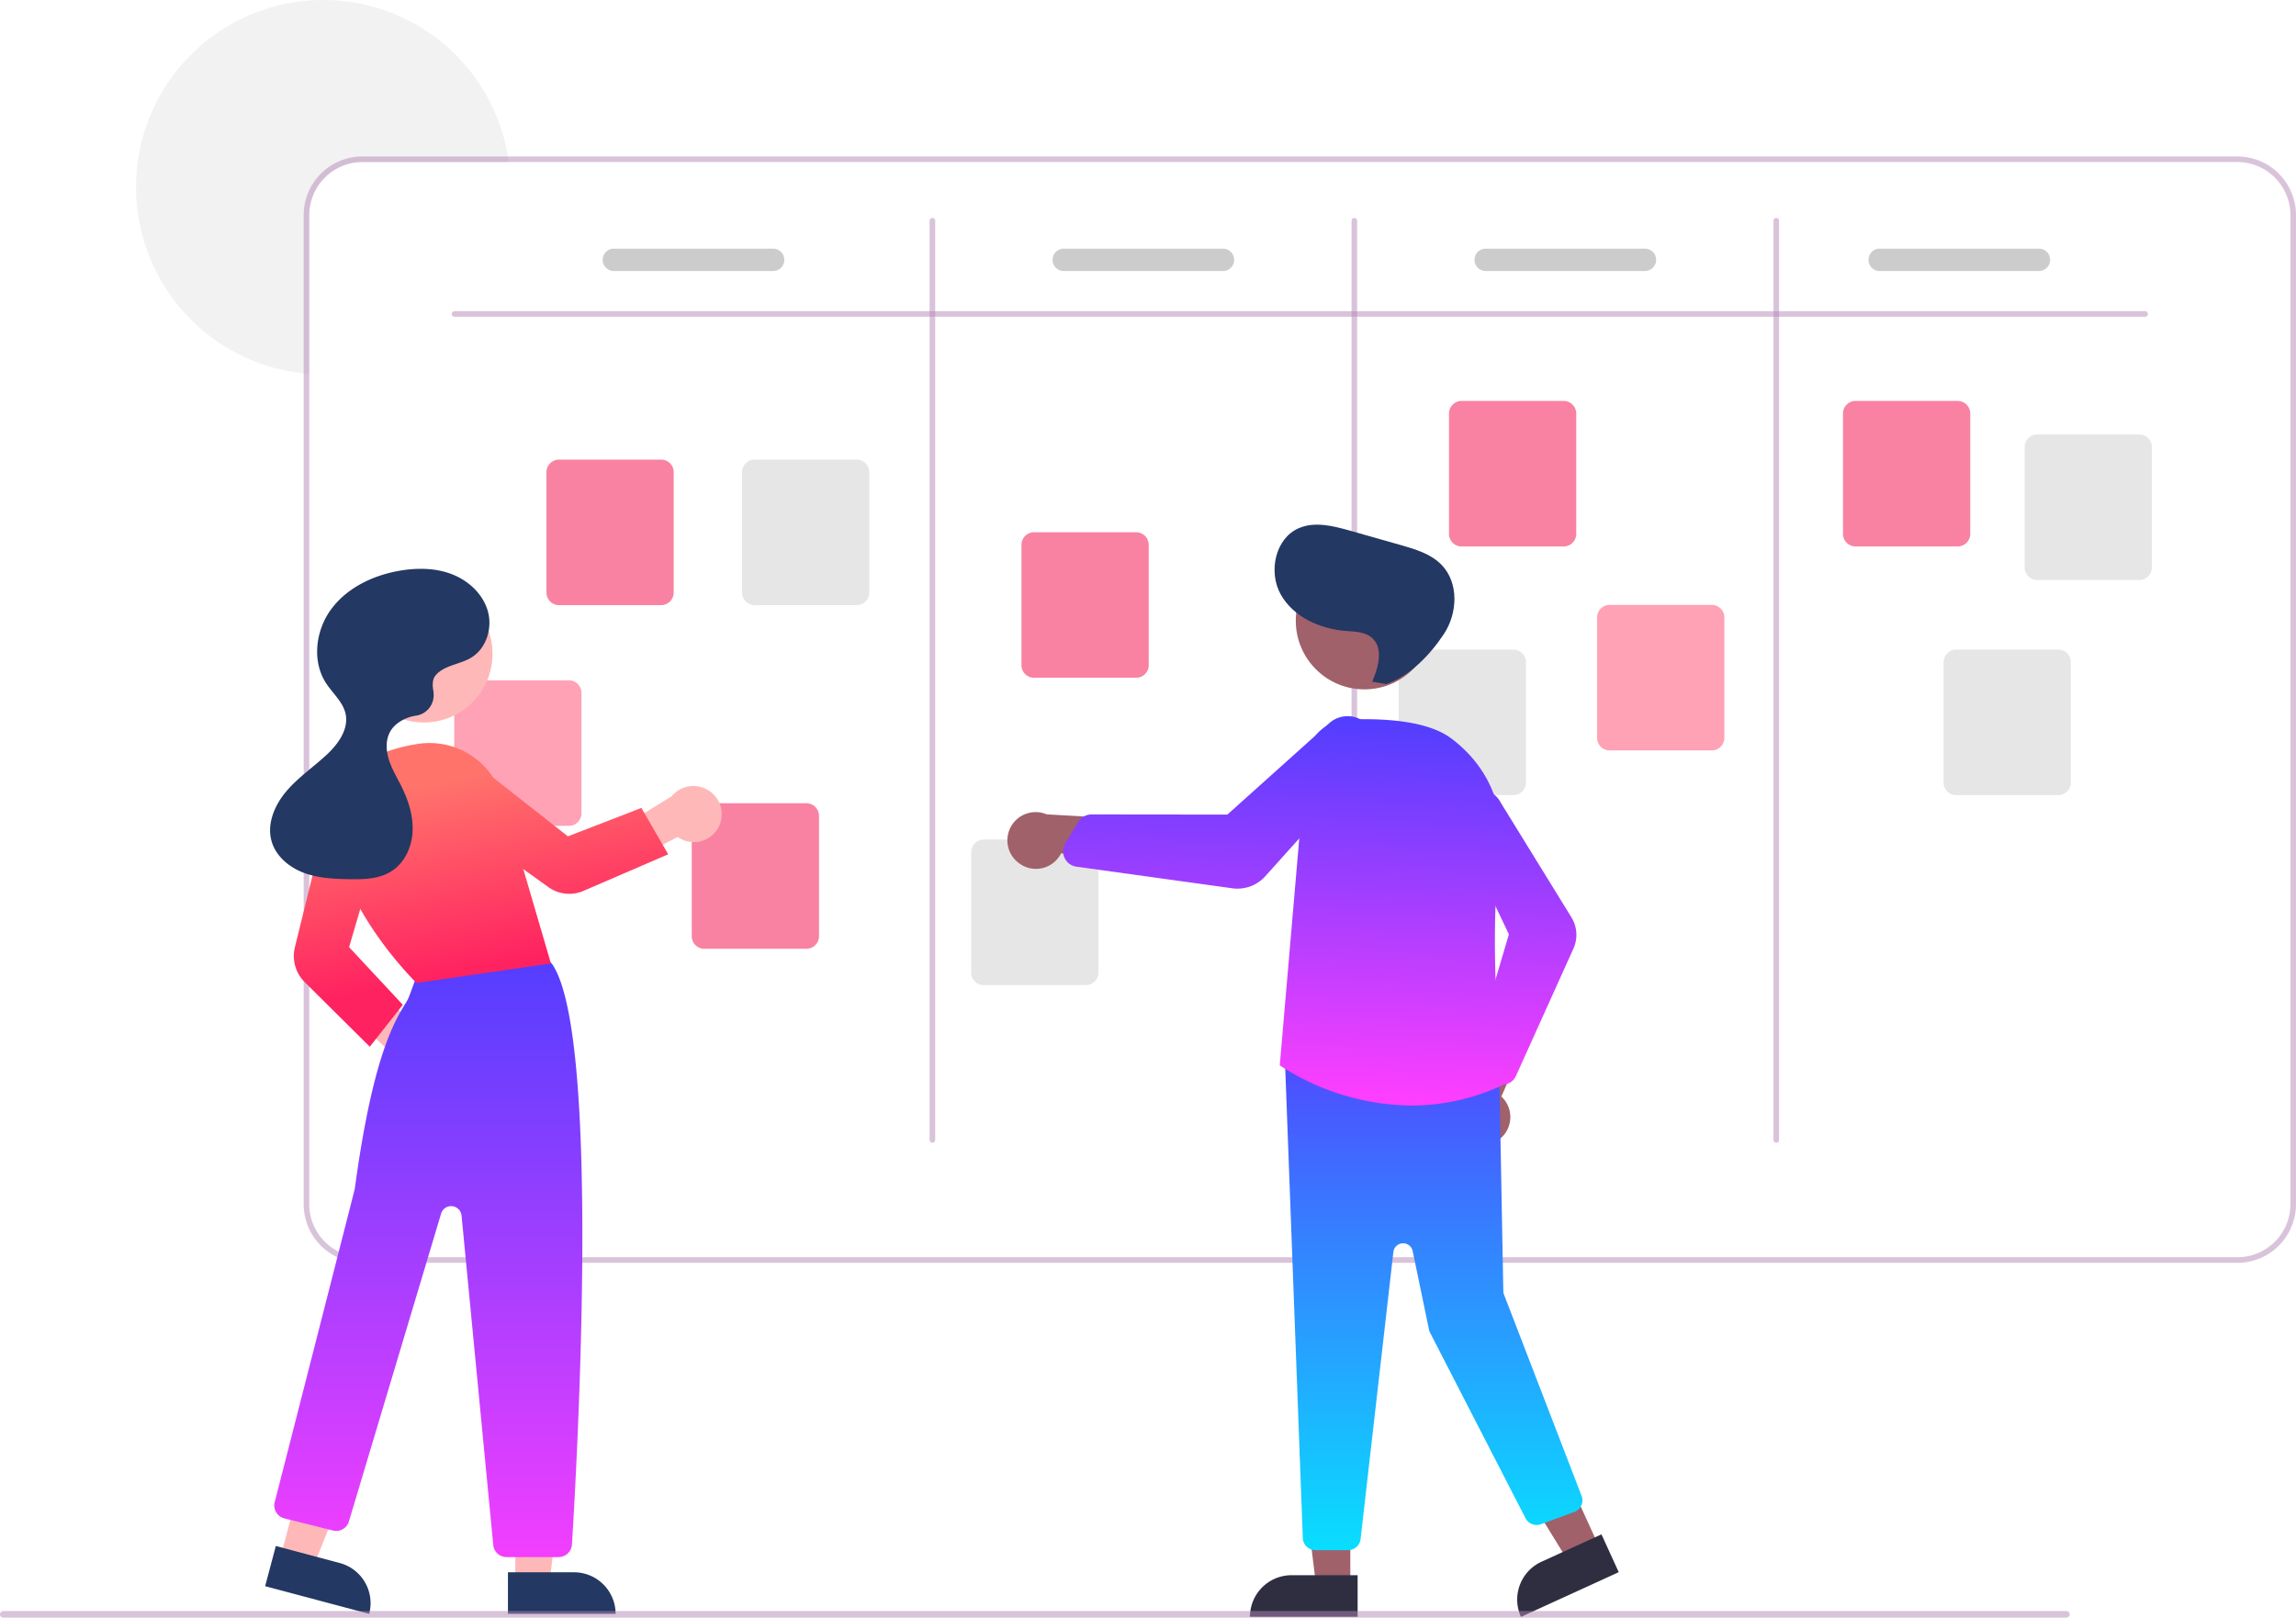 <svg xmlns="http://www.w3.org/2000/svg" xmlns:xlink="http://www.w3.org/1999/xlink" viewBox="0 0 821.68 579.01"><defs><style>.cls-1{isolation:isolate;}.cls-2{fill:#f2f2f2;}.cls-3{fill:#b589b6;opacity:0.5;mix-blend-mode:multiply;}.cls-4{fill:#f53065;}.cls-4,.cls-6{opacity:0.6;}.cls-5{fill:#e6e6e6;}.cls-6{fill:#ff6584;}.cls-7{fill:#ccc;}.cls-8{fill:#ffb8b8;}.cls-9{fill:#233862;}.cls-10{fill:url(#linear-gradient);}.cls-11{fill:url(#Degradado_sin_nombre_8);}.cls-12{fill:url(#Degradado_sin_nombre_8-2);}.cls-13{fill:url(#Degradado_sin_nombre_8-3);}.cls-14{fill:#a0616a;}.cls-15{fill:#2f2e41;}.cls-16{fill:url(#linear-gradient-2);}.cls-17{fill:url(#linear-gradient-3);}.cls-18{fill:url(#linear-gradient-4);}.cls-19{fill:url(#linear-gradient-5);}</style><linearGradient id="linear-gradient" x1="153.31" y1="572.77" x2="153.31" y2="319.71" gradientUnits="userSpaceOnUse"><stop offset="0" stop-color="#fe3eff"/><stop offset="1" stop-color="#423eff"/></linearGradient><linearGradient id="Degradado_sin_nombre_8" x1="150.05" y1="281.55" x2="163.81" y2="348.26" gradientUnits="userSpaceOnUse"><stop offset="0" stop-color="#ff736b"/><stop offset="1" stop-color="#ff2260"/></linearGradient><linearGradient id="Degradado_sin_nombre_8-2" x1="114.95" y1="288.8" x2="128.72" y2="355.5" xlink:href="#Degradado_sin_nombre_8"/><linearGradient id="Degradado_sin_nombre_8-3" x1="191.88" y1="272.92" x2="205.64" y2="339.63" xlink:href="#Degradado_sin_nombre_8"/><linearGradient id="linear-gradient-2" x1="513.09" y1="363.12" x2="513.09" y2="575.94" gradientUnits="userSpaceOnUse"><stop offset="0" stop-color="#553eff"/><stop offset="1" stop-color="#00f0ff"/></linearGradient><linearGradient id="linear-gradient-3" x1="497.71" y1="393.63" x2="503" y2="245.4" xlink:href="#linear-gradient"/><linearGradient id="linear-gradient-4" x1="539.35" y1="395.12" x2="544.64" y2="246.89" xlink:href="#linear-gradient"/><linearGradient id="linear-gradient-5" x1="432.42" y1="391.3" x2="437.72" y2="243.07" xlink:href="#linear-gradient"/></defs><title>notice_board</title><g class="cls-1"><g id="Layer_2" data-name="Layer 2"><g id="afc98551-3d88-4acb-87ed-36f06011ac7a"><path class="cls-2" d="M182.08,58h-52.4a19,19,0,0,0-19,19v56.81c-.67,0-1.34-.1-2-.18A67,67,0,1,1,181.78,56C181.89,56.67,182,57.34,182.08,58Z"/><path class="cls-3" d="M800.68,56h-671a21,21,0,0,0-21,21V431a21,21,0,0,0,21,21h671a21,21,0,0,0,21-21V77A21,21,0,0,0,800.68,56Zm19,375a19,19,0,0,1-19,19h-671a19,19,0,0,1-19-19V77a19,19,0,0,1,19-19h671a19,19,0,0,1,19,19Z"/><path class="cls-3" d="M767.68,113.38h-605a1,1,0,0,1,0-2h605a1,1,0,0,1,0,2Z"/><path class="cls-3" d="M333.68,409a1,1,0,0,1-1-1V79a1,1,0,1,1,2,0V408A1,1,0,0,1,333.68,409Z"/><path class="cls-3" d="M484.68,409a1,1,0,0,1-1-1V79a1,1,0,0,1,2,0V408A1,1,0,0,1,484.68,409Z"/><path class="cls-3" d="M635.68,409a1,1,0,0,1-1-1V79a1,1,0,1,1,2,0V408A1,1,0,0,1,635.68,409Z"/><path class="cls-4" d="M236.6,216.59H200.06a4.49,4.49,0,0,1-4.5-4.5V169a4.51,4.51,0,0,1,4.5-4.5H236.6a4.51,4.51,0,0,1,4.5,4.5v43.12A4.5,4.5,0,0,1,236.6,216.59Z"/><path class="cls-4" d="M288.6,339.59H252.06a4.49,4.49,0,0,1-4.5-4.5V292a4.51,4.51,0,0,1,4.5-4.5H288.6a4.51,4.51,0,0,1,4.5,4.5v43.12A4.5,4.5,0,0,1,288.6,339.59Z"/><path class="cls-4" d="M406.6,242.59H370.06a4.49,4.49,0,0,1-4.5-4.5V195a4.51,4.51,0,0,1,4.5-4.5H406.6a4.51,4.51,0,0,1,4.5,4.5v43.12A4.5,4.5,0,0,1,406.6,242.59Z"/><path class="cls-4" d="M559.6,195.59H523.06a4.49,4.49,0,0,1-4.5-4.5V148a4.51,4.51,0,0,1,4.5-4.5H559.6a4.51,4.51,0,0,1,4.5,4.5v43.12A4.5,4.5,0,0,1,559.6,195.59Z"/><path class="cls-4" d="M700.6,195.59H664.06a4.49,4.49,0,0,1-4.5-4.5V148a4.51,4.51,0,0,1,4.5-4.5H700.6a4.51,4.51,0,0,1,4.5,4.5v43.12A4.5,4.5,0,0,1,700.6,195.59Z"/><path class="cls-5" d="M765.6,207.59H729.06a4.49,4.49,0,0,1-4.5-4.5V160a4.51,4.51,0,0,1,4.5-4.5H765.6a4.51,4.51,0,0,1,4.5,4.5v43.12A4.5,4.5,0,0,1,765.6,207.59Z"/><path class="cls-5" d="M736.6,284.59H700.06a4.49,4.49,0,0,1-4.5-4.5V237a4.51,4.51,0,0,1,4.5-4.5H736.6a4.51,4.51,0,0,1,4.5,4.5v43.12A4.5,4.5,0,0,1,736.6,284.59Z"/><path class="cls-6" d="M612.6,268.59H576.06a4.49,4.49,0,0,1-4.5-4.5V221a4.51,4.51,0,0,1,4.5-4.5H612.6a4.51,4.51,0,0,1,4.5,4.5v43.12A4.5,4.5,0,0,1,612.6,268.59Z"/><path class="cls-5" d="M541.6,284.59H505.06a4.49,4.49,0,0,1-4.5-4.5V237a4.51,4.51,0,0,1,4.5-4.5H541.6a4.51,4.51,0,0,1,4.5,4.5v43.12A4.5,4.5,0,0,1,541.6,284.59Z"/><path class="cls-5" d="M388.6,352.59H352.06a4.49,4.49,0,0,1-4.5-4.5V305a4.51,4.51,0,0,1,4.5-4.5H388.6a4.51,4.51,0,0,1,4.5,4.5v43.12A4.5,4.5,0,0,1,388.6,352.59Z"/><path class="cls-6" d="M203.6,295.59H167.06a4.49,4.49,0,0,1-4.5-4.5V248a4.51,4.51,0,0,1,4.5-4.5H203.6a4.51,4.51,0,0,1,4.5,4.5v43.12A4.5,4.5,0,0,1,203.6,295.59Z"/><path class="cls-5" d="M306.6,216.59H270.06a4.49,4.49,0,0,1-4.5-4.5V169a4.51,4.51,0,0,1,4.5-4.5H306.6a4.51,4.51,0,0,1,4.5,4.5v43.12A4.5,4.5,0,0,1,306.6,216.59Z"/><path class="cls-7" d="M276.68,97h-57a4,4,0,0,1,0-8h57a4,4,0,0,1,0,8Z"/><path class="cls-7" d="M437.68,97h-57a4,4,0,0,1,0-8h57a4,4,0,1,1,0,8Z"/><path class="cls-7" d="M588.68,97h-57a4,4,0,0,1,0-8h57a4,4,0,0,1,0,8Z"/><path class="cls-7" d="M729.68,97h-57a4,4,0,0,1,0-8h57a4,4,0,0,1,0,8Z"/><path class="cls-8" d="M149,389.9a10.06,10.06,0,0,1-9-11,10.27,10.27,0,0,1,.33-1.74l-25.64-23.86,13.56-3.44,25.2,20.44A10.11,10.11,0,0,1,149,389.9Z"/><polygon class="cls-8" points="184.41 566.26 196.67 566.26 202.5 518.97 184.41 518.97 184.41 566.26"/><path class="cls-9" d="M220.31,577.64H181.78V562.76h23.65a14.89,14.89,0,0,1,14.88,14.89Z"/><polygon class="cls-8" points="100.35 557.41 112.2 560.56 130 516.36 112.52 511.71 100.35 557.41"/><path class="cls-9" d="M132.12,577.64l-37.23-9.91h0l3.82-14.38h0l22.85,6.08a14.88,14.88,0,0,1,10.56,18.21Z"/><path class="cls-10" d="M200,557.31H181.26a4.75,4.75,0,0,1-4.73-4.3L165.18,435.08a3.75,3.75,0,0,0-7.32-.71l-33,110.2a4.73,4.73,0,0,1-5.7,3.24l-17.4-4.35a4.76,4.76,0,0,1-3.46-5.76v0c.29-1.11,28.41-111,28.66-112.16,6.37-47,14-59.55,18.09-66.31.34-.56.65-1.07.93-1.56s2.52-6.65,3.89-10.57a4.8,4.8,0,0,1,2.43-3c17.21-8.8,37.35-2.71,43.11-.63a4.62,4.62,0,0,1,2.34,1.81c17.28,26.07,8.8,177.49,6.93,207.58A4.77,4.77,0,0,1,200,557.31Z"/><circle class="cls-8" cx="151.69" cy="234.03" r="24.56"/><path class="cls-11" d="M149.09,351.84l-.18-.17c-.33-.32-33-32.38-28.82-62,1.81-12.68,12.07-20.78,29.67-23.43a27.13,27.13,0,0,1,30,19.12l17.4,59.48Z"/><path class="cls-12" d="M132.34,374.65,109,351.48a13.17,13.17,0,0,1-3.48-12.4l11.29-45.92a10.36,10.36,0,0,1,12.53-7.58c.22.05.43.12.65.18a10.42,10.42,0,0,1,6.81,12.8L124.93,339l19.22,20.64Z"/><path class="cls-8" d="M257.41,295.57a10,10,0,0,1-14.88,4L211.4,315.73l1.37-13.7L240.37,285a10.11,10.11,0,0,1,17,10.62Z"/><path class="cls-13" d="M239.13,305.77l-30.35,13.11a12.82,12.82,0,0,1-12.48-1.33L157.72,289.9a10.36,10.36,0,0,1-2.39-14.45c.13-.19.27-.37.41-.54a10.42,10.42,0,0,1,14.41-1.57l33.09,26,26.3-10.17Z"/><path class="cls-9" d="M155.76,241.9c3-3.8,8.69-4,12.85-6.5,5.46-3.29,7.71-10.62,5.95-16.73s-6.93-10.88-12.87-13.16-12.55-2.31-18.82-1.21c-9.33,1.64-18.52,6-24.21,13.57s-7.14,18.67-2,26.61c2.37,3.66,6,6.67,7,10.92,1.24,5.58-2.67,11-6.87,14.85-4.77,4.42-10.25,8.13-14.44,13.12s-7,11.81-5.07,18c1.6,5.22,6.26,9.06,11.37,11s10.66,2.2,16.12,2.31c5.29.1,10.92,0,15.38-2.89,4.78-3.05,7.33-8.85,7.52-14.52S146,286.07,143.43,281c-1.52-3-3.28-5.95-4.28-9.18s-1.18-6.89.43-9.86,5.11-5,8.6-5.69l.58-.1a7.4,7.4,0,0,0,6.38-8.29c0-.11,0-.22,0-.34C154.69,245.32,154.73,243.2,155.76,241.9Z"/><polygon class="cls-14" points="483.24 567.3 470.98 567.3 465.14 520.02 483.24 520.02 483.24 567.3"/><path class="cls-15" d="M462.22,563.8h23.64v14.89H447.33a14.89,14.89,0,0,1,14.89-14.89Z"/><polygon class="cls-14" points="572.19 553.42 561.04 558.51 536.09 517.92 552.54 510.4 572.19 553.42"/><path class="cls-15" d="M551.62,559l21.5-9.82h0l6.19,13.54h0l-35,16h0A14.9,14.9,0,0,1,551.62,559Z"/><path class="cls-14" d="M536.49,407.86a10.05,10.05,0,0,0,2-14.08,11.44,11.44,0,0,0-1.19-1.32l14.41-32.7-18.31,3.11-10.88,30.57a10.11,10.11,0,0,0,14,14.42Z"/><path class="cls-16" d="M482.45,554.84H470.74a4.53,4.53,0,0,1-4.49-4.18L459.87,380.1a4.5,4.5,0,0,1,4.16-4.81,3.86,3.86,0,0,1,.76,0l67.74,7.19a4.5,4.5,0,0,1,4.06,4.4L538,462.12a3.81,3.81,0,0,0,.23,1.2L566,535.37a4.49,4.49,0,0,1-2.58,5.81l-.07,0-11.86,4.37a4.5,4.5,0,0,1-5.56-2.16l-34.13-66.37a4.33,4.33,0,0,1-.41-1.14l-5.83-28.1a3.5,3.5,0,0,0-6.9.31L486.92,550.85A4.5,4.5,0,0,1,482.45,554.84Z"/><circle class="cls-14" cx="488.29" cy="222.18" r="24.56"/><path class="cls-17" d="M505.13,395.7a87.59,87.59,0,0,1-46.87-14.2l-.24-.16,0-.29,9.4-109.42A15.41,15.41,0,0,1,482,257.57c12.17-.56,28.53.15,37.28,6.67,13.23,9.85,19.61,24.69,17.5,40.71-4.38,33.22.58,78,1.16,83l0,.36-.33.15A77.27,77.27,0,0,1,505.13,395.7Z"/><path class="cls-18" d="M537.87,388.16a5,5,0,0,1-3.68-1.62l-5.38-5.86a5,5,0,0,1-1.11-4.8L540,334.42l-18.64-39.14a8.81,8.81,0,0,1,15.71-8l25.3,41.05a11.94,11.94,0,0,1,.72,11.19l-20.61,45.67a5,5,0,0,1-3.77,2.88A5.25,5.25,0,0,1,537.87,388.16Z"/><path class="cls-14" d="M364.74,309a10.06,10.06,0,0,0,14.07-2.07,9,9,0,0,0,.93-1.51l35.44,4.6L407,293.29l-32.41-1.81A10.11,10.11,0,0,0,364.74,309Z"/><path class="cls-19" d="M442.86,318.07a12.69,12.69,0,0,1-1.85-.13l-55.75-7.73A5.52,5.52,0,0,1,381,307.1a5.93,5.93,0,0,1-.32-.83h0a5.56,5.56,0,0,1,.58-4.43l4.61-7.65a5.57,5.57,0,0,1,4.76-2.68h0l48.6.05L475.53,259A9.84,9.84,0,0,1,489,273.36L452.8,313.64A13.38,13.38,0,0,1,442.86,318.07Z"/><path class="cls-9" d="M491.08,244c2.24-5.19,4.14-12.11-.16-15.78-2.5-2.13-6.1-2.14-9.37-2.4-9.22-.75-18.7-5-23.21-13.06s-2-20.09,6.51-23.73c5.73-2.46,12.3-.79,18.3.91l18,5.11c5.35,1.52,11,3.19,14.82,7.2,6.14,6.4,5.68,17.21.8,24.62S504.55,242,496.14,244.84Z"/><path class="cls-3" d="M739.49,579H1.2A1.18,1.18,0,0,1,0,577.83a1.2,1.2,0,0,1,1.18-1.2H739.49a1.2,1.2,0,0,1,1.2,1.19A1.19,1.19,0,0,1,739.5,579Z"/></g></g></g></svg>